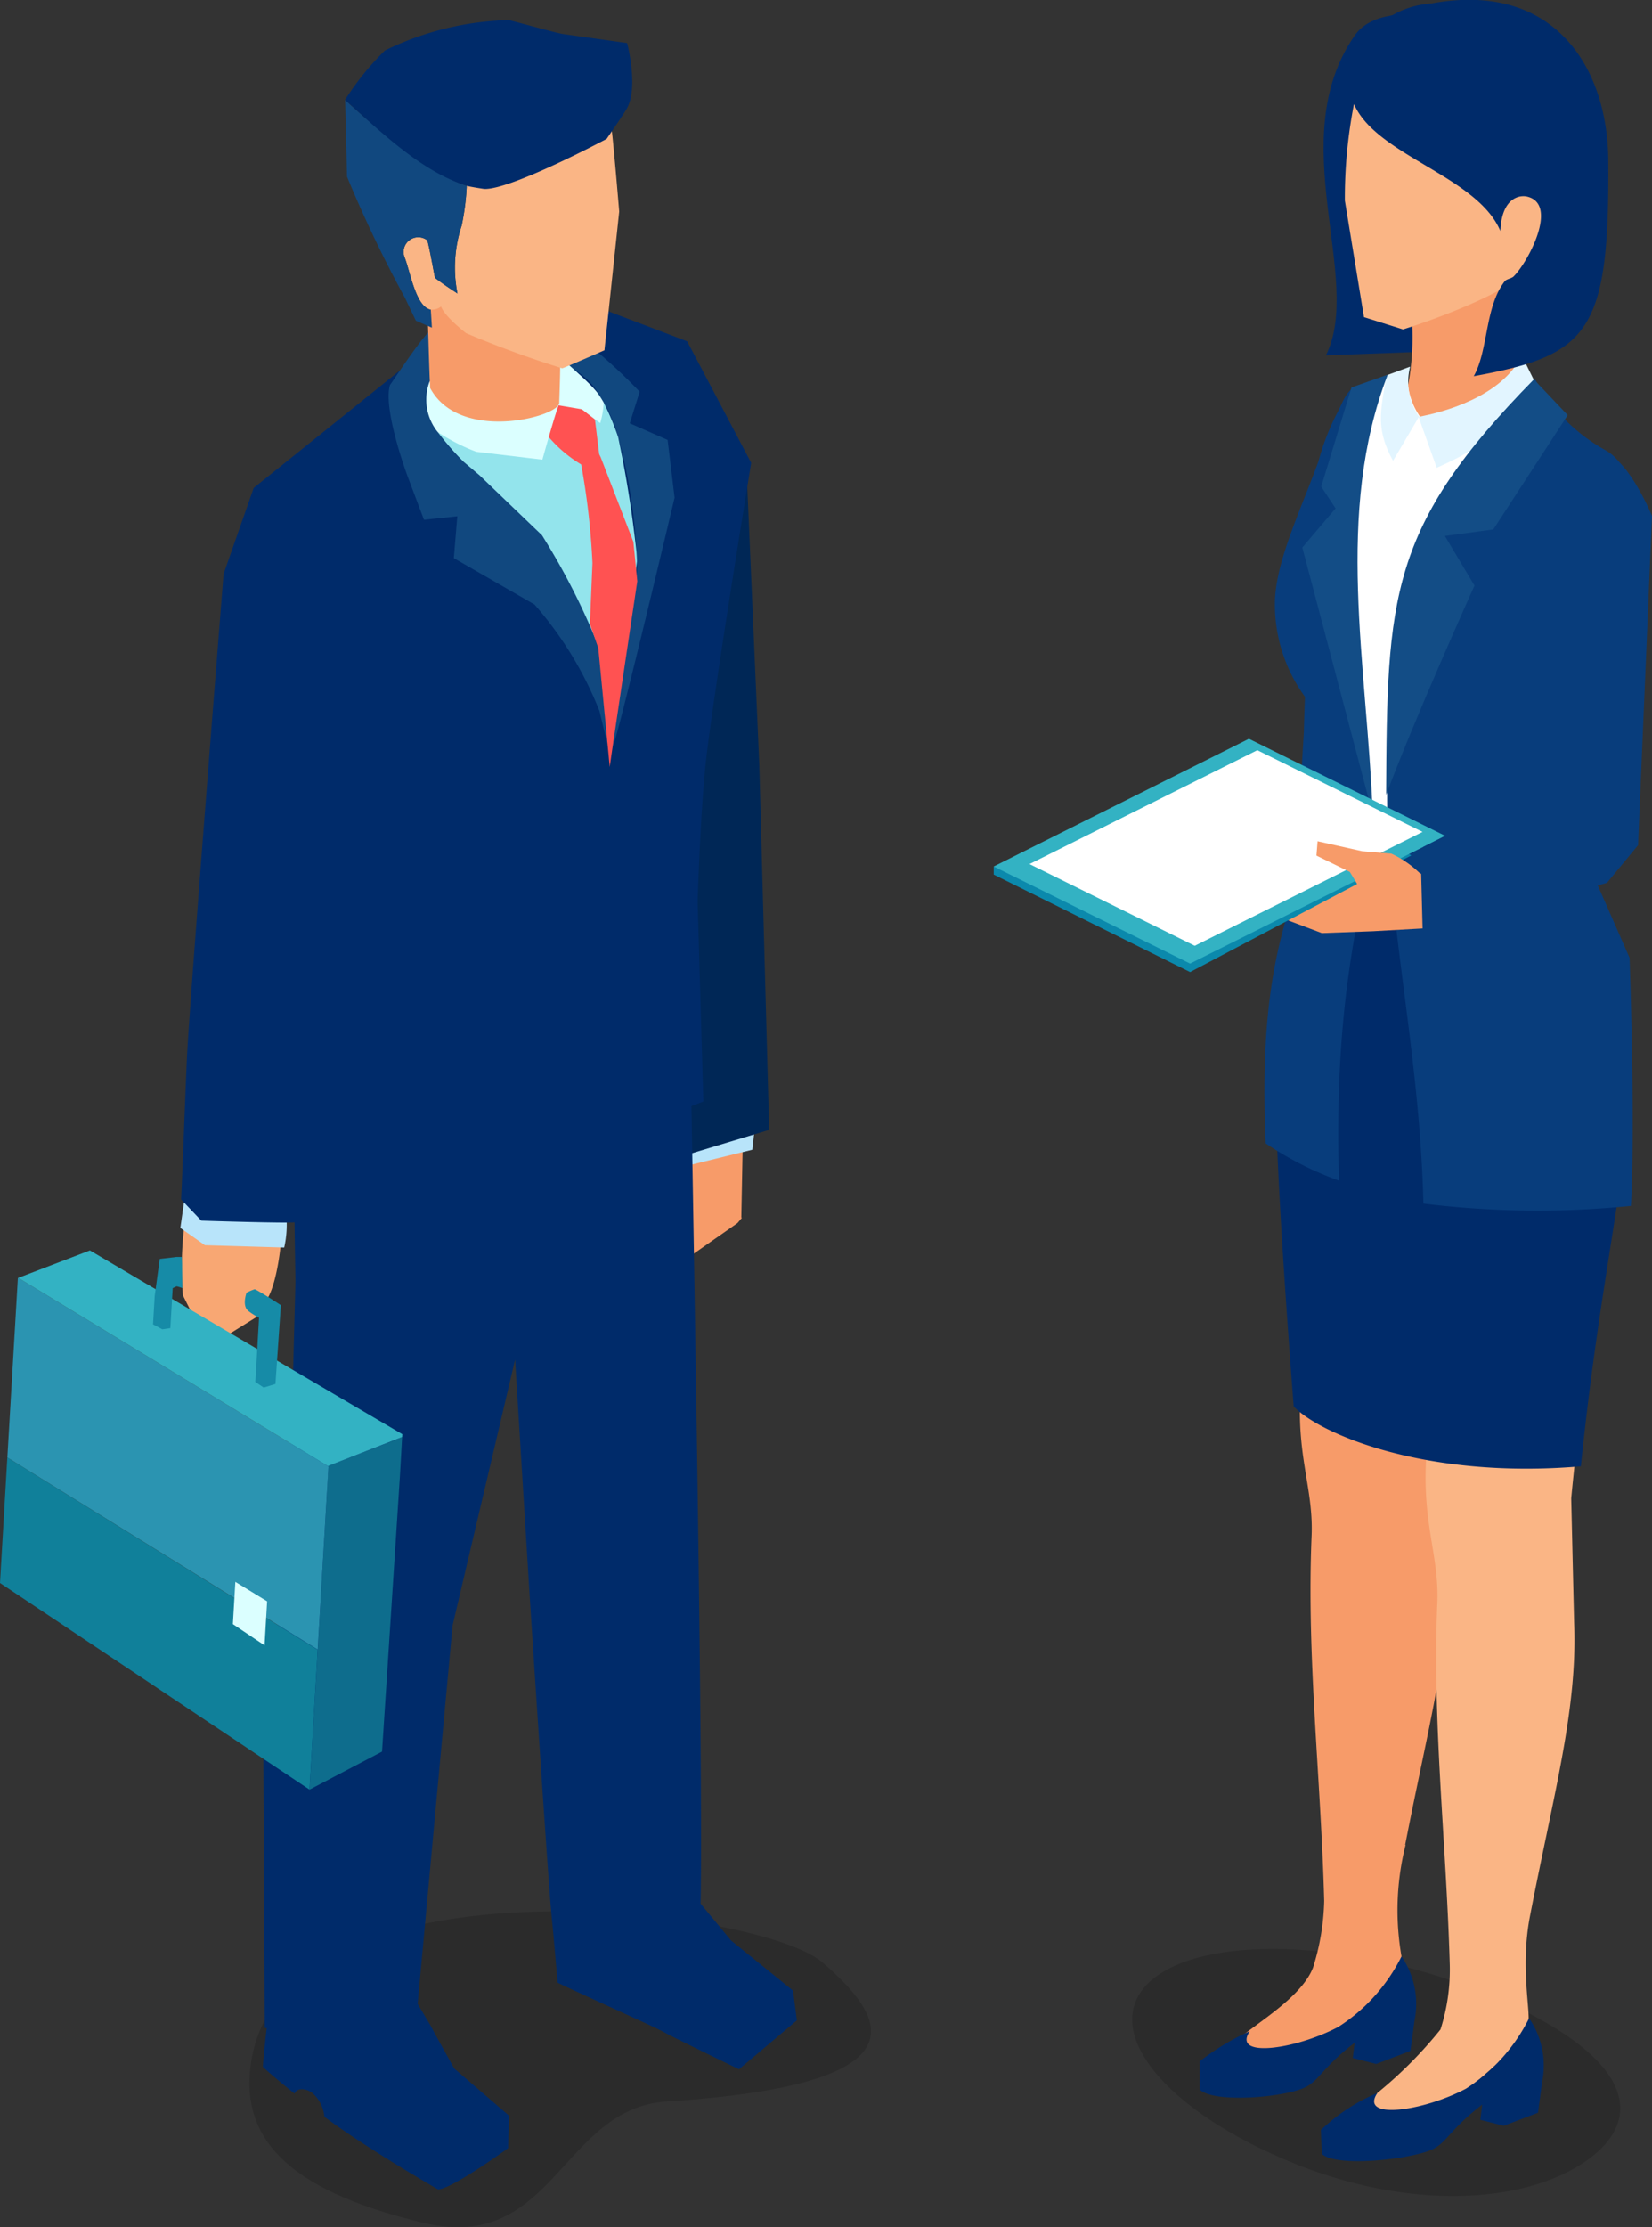 <svg xmlns="http://www.w3.org/2000/svg" width="71.332" height="96.107" viewBox="0 0 71.332 96.107">
  <rect x="0" y="0" width="71.332" height="96.107" fill="#333333" stroke="none"/>
  <g id="グループ_908" data-name="グループ 908" transform="translate(-1238.028 -2120.067)">
    <path id="パス_1845" data-name="パス 1845" d="M1266.815,2210.749c-4.546.293-4.869,6.568-10.484,5.241-6.169-1.458-7.837-3.83-7.488-6.739,1.124-9.36,21.9-6.934,24.711-4.493C1276.12,2206.985,1278.421,2210,1266.815,2210.749Z" opacity="0.16"/>
    <path id="パス_1846" data-name="パス 1846" d="M1306.733,2213.154c-2.495,1.937-7.674,2.477-13.259.088s-8.089-5.9-5.594-7.833,9.045-1.572,14.629.817S1309.228,2211.216,1306.733,2213.154Z" opacity="0.16"/>
    <g id="グループ_907" data-name="グループ 907">
      <g id="グループ_906" data-name="グループ 906">
        <g id="グループ_903" data-name="グループ 903">
          <g id="グループ_901" data-name="グループ 901">
            <path id="パス_1847" data-name="パス 1847" d="M1301.581,2168.542a48.35,48.35,0,0,0-2.615-11.562l-3.084.258h-.771l.128,7.066c-.209,4.093-.953,12.14-1.077,16.2-.08,2.609.582,3.905.5,5.848-.221,5.233.4,10.373.544,15.744a10.258,10.258,0,0,1-.483,2.878c-.494,1.26-2.314,2.309-3.293,3.129l-.368.343,1.316.781a4.887,4.887,0,0,0,1.558.112c.844-.565,1.691-1.315,2.256-1.685,2.192-1.441,2.9-1.464,2.412-2.848a11.54,11.54,0,0,1,.117-5.135l-.02.01c1.011-5.206,2.024-8.784,1.872-12.493-.337-8.211,0-8.087.886-13.213C1302.819,2166.074,1301.848,2171.684,1301.581,2168.542Z" fill="#f79b69" fill-rule="evenodd"/>
            <path id="パス_1848" data-name="パス 1848" d="M1307.009,2171.433a48.345,48.345,0,0,0-2.615-11.562l-3.084.257h-.771l.129,7.067c-.209,4.093-.953,12.139-1.078,16.2-.08,2.61.582,3.906.5,5.849-.219,5.174.384,10.26.537,15.566a8.466,8.466,0,0,1-.4,2.832,18.348,18.348,0,0,1-2.731,2.743l-.707.885.4.381,2.108-.329c.844-.565,2-.968,2.5-1.423,1.116-1.014,2.006-1.629,2.216-2.494.125-.51-.363-2.458.091-4.719,1.019-5.264,2.046-8.872,1.893-12.607l-.125-5.355s.383-4.211,1.012-7.857C1308.247,2168.964,1307.277,2174.575,1307.009,2171.433Z" fill="#fab585" fill-rule="evenodd"/>
            <path id="パス_1849" data-name="パス 1849" d="M1291.992,2207.717c-.793,1.188,2,.783,3.824-.186a7.668,7.668,0,0,0,2.728-3.041,3.619,3.619,0,0,1,.562,2.762l-.177,1.316-1.478.562-1.011-.257.08-.658c-1.405,1.087-1.5,1.591-2.106,1.91-.82.431-3.911.725-4.581.115v-1.223A10.246,10.246,0,0,1,1291.992,2207.717Z" fill="#002b6a" fill-rule="evenodd"/>
            <path id="パス_1850" data-name="パス 1850" d="M1297.5,2210.384c-.792,1.187,2,.782,3.825-.187a7.651,7.651,0,0,0,2.727-3.041,3.611,3.611,0,0,1,.562,2.762l-.176,1.317-1.478.562-1.012-.257.08-.658c-1.4,1.086-1.5,1.59-2.1,1.909-.822.431-4.157.831-4.828.22l-.035-1.031A7.986,7.986,0,0,1,1297.5,2210.384Z" fill="#002b6a" fill-rule="evenodd"/>
            <path id="パス_1851" data-name="パス 1851" d="M1305.8,2155.033a4.939,4.939,0,0,0,.761,2.307,22.568,22.568,0,0,1,1.742,5.734c.6,5.955-.964,10.016-2.015,20.267-6.726.576-11.319-1.425-12.4-2.586-1.357-17.7-.817-19.095.279-22.536.6-1.875,1.685-3.552,1.609-4.448C1298.175,2156.345,1302.353,2156.654,1305.8,2155.033Z" fill="#002b6a" fill-rule="evenodd"/>
          </g>
          <path id="パス_1852" data-name="パス 1852" d="M1296.644,2136.732c-2.006.339-2.317,14.929-2.317,14.929l-.929,15.37h3.67L1295.8,2152.9l-.288-1.243a26.694,26.694,0,0,1,.7-4.447l2.587-7.38Z" fill="#083d7c" fill-rule="evenodd"/>
          <path id="パス_1853" data-name="パス 1853" d="M1300.767,2120.648c-2.138-.063-3.575-.024-4.257.968-3.1,4.516.417,10.473-1.229,13.784l3.685-.135,4.765-8.268Z" fill="#002b6a" fill-rule="evenodd"/>
          <path id="パス_1854" data-name="パス 1854" d="M1303.994,2130.55c-.157,1.023-1.08,3.359.011,5.946l-3.655,2.785-1.741-1.636a11.4,11.4,0,0,0,.139-5.5Z" fill="#f79b69" fill-rule="evenodd"/>
          <path id="パス_1855" data-name="パス 1855" d="M1297.119,2122.125a21.14,21.14,0,0,0-1.021,6.6l.825,5.027,1.686.53s5.758-1.765,6.083-3.429l1.258-6.441Z" fill="#fab585" fill-rule="evenodd"/>
          <path id="パス_1856" data-name="パス 1856" d="M1303.905,2136.093a7.784,7.784,0,0,0,3.279,3.882c2.962,1.757,1.1,6.746-.339,10.341-.745,1.865-1.553,5.224-.568,7.155,5.847,11.461-7.707,20.307-10.993,12.077a15.541,15.541,0,0,1-.722-11.518c.6-1.876,1.122-3.039,1.045-3.935a13.792,13.792,0,0,0-.878-3.9,6.774,6.774,0,0,1-1.328-4.186c.058-1.73.946-3.7,1.749-5.882a8.441,8.441,0,0,1,1.26-2.661,6.56,6.56,0,0,1,2.425-1.479,2.908,2.908,0,0,0,.769,2.377C1301.787,2137.613,1302.393,2137.692,1303.905,2136.093Z" fill="#fff" fill-rule="evenodd"/>
          <path id="パス_1857" data-name="パス 1857" d="M1300.074,2159.687l-5.509-.409v6.871l1.918,9.856,7.932.438Z" fill="#002b6a" fill-rule="evenodd"/>
          <path id="パス_1858" data-name="パス 1858" d="M1305.9,2155.149l.943-4.849s3.518-9.022.555-10.779a7.7,7.7,0,0,1-3.078-3.077c-2.768,3.937-5.582,6.063-6.325,16.04-.442,5.932,1.314,12.142,1.495,19.521a40.4,40.4,0,0,0,8.96.1c.2-3.591-.059-10.71-.059-10.71l-1.731-3.937a6.9,6.9,0,0,1-.76-2.306Zm-13.219,14.26c-.255-5.744.451-8.411,1.237-10.881.6-1.875,1.495-4.641,1.495-4.641l-1.006-3.709a6.767,6.767,0,0,1-1.329-4.186c.058-1.73,1.074-3.824,1.877-6.01a10.493,10.493,0,0,1,1.307-2.955,1.4,1.4,0,0,1,.617-.392c-.889,5.436-.54,10.534.32,17.279.506,3.974-1.669,6.622-1.353,17.1A14.187,14.187,0,0,1,1292.683,2169.409Z" fill="#083d7c" fill-rule="evenodd"/>
          <path id="パス_1859" data-name="パス 1859" d="M1303.733,2135.4c-.841,1.788-3.431,2.472-4.454,2.653l.786,2.2c2.448-1.083,3.938-2.41,4.386-3.4Z" fill="#e2f5ff" fill-rule="evenodd"/>
          <path id="パス_1860" data-name="パス 1860" d="M1298.917,2135.889a2.624,2.624,0,0,0,.383,2.157q-.56.953-1.121,1.905c-.8-1.45-.5-2.252-.289-3.684Z" fill="#e2f5ff" fill-rule="evenodd"/>
          <path id="パス_1861" data-name="パス 1861" d="M1304.259,2136.439c-6.271,6.384-6.339,9.4-6.38,17.934,1.154-3.126,3.816-9.038,3.816-9.038l-1.279-2.14,2.091-.281,3.213-4.933Z" fill="#134d86" fill-rule="evenodd"/>
          <path id="パス_1862" data-name="パス 1862" d="M1297.949,2136.235l-1.564.551-1.308,4.279.62.939-1.436,1.689,3.04,11.516C1297.054,2148.7,1295.636,2142.234,1297.949,2136.235Z" fill="#134d86" fill-rule="evenodd"/>
          <path id="パス_1863" data-name="パス 1863" d="M1302.812,2130.036c.057-1.423.816-1.566,1.155-1.486,1.377.325.038,2.842-.587,3.451-.09.084-.3.108-.376.2-.871,1.119-.7,2.966-1.341,4.1,4.981-.909,5.865-1.886,5.81-9.314-.031-4.061-2.379-7.753-7.663-6.766a3.837,3.837,0,0,0-3.363,2.551C1295.274,2126.461,1301.588,2127.119,1302.812,2130.036Z" fill="#002b6a" fill-rule="evenodd"/>
          <g id="グループ_902" data-name="グループ 902">
            <path id="パス_1864" data-name="パス 1864" d="M1299.393,2157.773a7.019,7.019,0,0,0-3.655-.31,35.857,35.857,0,0,0-3.505,1.788l2.871,1.081,2.216-.081,2.134-.12Z" fill="#f79b69" fill-rule="evenodd"/>
            <path id="パス_1865" data-name="パス 1865" d="M1298.966,2156.98l-9.55,5.034-8.48-4.208v-.348l15.558-2.1Z" fill="#0b89ac" fill-rule="evenodd"/>
            <path id="パス_1866" data-name="パス 1866" d="M1300.435,2156.137l-11.02,5.511-8.48-4.191,11.02-5.511Z" fill="#33b2c3" fill-rule="evenodd"/>
            <path id="パス_1867" data-name="パス 1867" d="M1299.453,2155.965l-9.837,4.914-7.135-3.526,9.837-4.914Z" fill="#fff" fill-rule="evenodd"/>
            <path id="パス_1868" data-name="パス 1868" d="M1296.713,2158.353l-.4-.66-1.442-.706.049-.618,1.917.428,1.27.107a4.434,4.434,0,0,1,1.267.882l-.416.937-1.483-.068Z" fill="#f79b69" fill-rule="evenodd"/>
            <path id="パス_1869" data-name="パス 1869" d="M1309.36,2142.33s-1.129-2.751-2.242-2.769a2.725,2.725,0,0,0-2.228,1.245,17.4,17.4,0,0,0-.777,4.381l.721,8.722-5.344,2.7v3.851l7.928-2.3,1.341-1.622Z" fill="#083d7c" fill-rule="evenodd"/>
          </g>
        </g>
        <path id="パス_1870" data-name="パス 1870" d="M1266.491,2174.386l.249-3.479-.828-.3-.016-.034.324-1.269,0-1.192a9.513,9.513,0,0,1,1.064-1.022h.02c.819-.122,2.842-.169,2.842-.169l-.108,5.679.021.024-.187.221-2.861,2Z" fill="#f79b69"/>
        <path id="パス_1871" data-name="パス 1871" d="M1270.512,2169.681l-5.094,1.251-.459-1.114,4.781-.61.894-.617Z" fill="#b8e4fa"/>
        <path id="パス_1872" data-name="パス 1872" d="M1265.9,2170.438l.861-13.683-.047-3.268,2.5-15.467,1.046,2.234.555,12.856.426,15.715Z" fill="#002756"/>
        <path id="パス_1873" data-name="パス 1873" d="M1272.269,2205.964l-2.674-2.16-1.551-1.876-.015.012s-4.8-.294-6.159,1.051c.064.6.2,2.288.24,2.631.145.1,4.192,1.913,4.494,2.087.24.153,3.333,1.65,3.333,1.65l2.5-2.111Z" fill="#002b6a"/>
        <path id="パス_1874" data-name="パス 1874" d="M1260.01,2211.364l-2.37-2.04s-.89-1.591-1.031-1.871c-.009-.008-1.152-1.941-1.16-1.95-.253-.465-4.84.825-5.9,2.048-.007.026-.156,1.342-.169,1.705.281.266.765.673,1.366,1.152.132-.289.53-.2.758-.035a1.527,1.527,0,0,1,.529,1.034c1.8,1.353,4.92,3.143,4.92,3.143v-.009c.585-.012,3.015-1.778,3.015-1.778Z" fill="#002b6a"/>
        <path id="パス_1875" data-name="パス 1875" d="M1267.83,2164.594c-.005-.07-16.746,4.951-16.89,4.864-.074.548-.147,1.1-.2,1.629-.02.75.047,4.261.047,4.261l-.356,13.331a32.339,32.339,0,0,0-1.043,4.891l.072,14.01,1.674.02,4.918-.948,1.518-16.445,2.7-11.473.613,9.945s.872,13.58.989,14.312c.053.072,2.228,1.46,2.228,1.46l4.135-1.439.016-.008V2203C1268.478,2199.244,1267.83,2165.294,1267.83,2164.594Z" fill="#002b6a"/>
        <path id="パス_1876" data-name="パス 1876" d="M1248.62,2176.036c1.234,1.725,1.59-2.762,1.533-2.384a21.12,21.12,0,0,1-4.18-.58,14.917,14.917,0,0,0-.047,2.891l1.111,2.222,2.09-1.3A3.468,3.468,0,0,0,1248.62,2176.036Z" fill="#f8a773"/>
        <path id="パス_1877" data-name="パス 1877" d="M1250.3,2173.9l-3.423-.1-1.061-.746.156-1.1,4.412.505A4.416,4.416,0,0,1,1250.3,2173.9Z" fill="#b8e4fa"/>
        <path id="パス_1878" data-name="パス 1878" d="M1268.151,2158.966s.111-3.617.329-5.771c.235-2.481,1.984-13.155,1.984-13.155l-2.765-5.244-4.511-1.717-7.9,2.981-6.306,5.062-1.3,3.713s-1.468,18.471-1.58,20.827c-.062,1.343-.212,5.446-.254,6.16.006.01.873.918.873.918s4,.13,4.062.063a2.237,2.237,0,0,0,.006-.242c.03-.516.494-1.538.568-2.086.144.086,3.9,2.225,3.9,2.225l13.141-5.1Z" fill="#002b6a"/>
        <path id="パス_1879" data-name="パス 1879" d="M1264.544,2148.553c.184-1.431,1.058-2.81.986-4.257,0-.13-.009-.269-.018-.4a23.345,23.345,0,0,0-.792-4.966,6.285,6.285,0,0,0-.623-1.491c-.06-.108-.121-.2-.181-.3a2.817,2.817,0,0,0-1.5-1.3,5.087,5.087,0,0,0,1.32-.659,23.879,23.879,0,0,1,1.912,1.79l-.427,1.363,1.635.718.3,2.49s-2.4,10.13-2.683,10.811c.225-.6-.3-1.708-.1-2.352A7.983,7.983,0,0,0,1264.544,2148.553Z" fill="#11487f"/>
        <path id="パス_1880" data-name="パス 1880" d="M1256.93,2138.709a7.251,7.251,0,0,0,1.115,1.281c.236.2.464.4.693.589a15.212,15.212,0,0,1,2.692,2.582,15.484,15.484,0,0,1,2.454,4.822c.021.062.041.132.062.2a9.281,9.281,0,0,1,.189,2.413,13.99,13.99,0,0,0,.128,1.607l-.352-1.457a15.716,15.716,0,0,0-2.805-4.594l-3.482-2,.15-1.806-1.438.15-.7-1.851s-1.093-2.92-.767-3.97c.061-.057,1.134-1.725,1.68-2.295.009.26.027.521.045.79.036.511.064,1.023.1,1.535a1.593,1.593,0,0,1-.1-.2l-.017.007A2.222,2.222,0,0,0,1256.93,2138.709Z" fill="#11487f"/>
        <g id="グループ_904" data-name="グループ 904">
          <path id="パス_1881" data-name="パス 1881" d="M1265.53,2144.3c0-.13-.009-.268-.018-.4a49.465,49.465,0,0,0-.792-4.966,10.6,10.6,0,0,0-.623-1.491c-.528-.293-6.7,1.653-7.167,1.269a11.23,11.23,0,0,0,1.115,1.281l.693.588,2.692,2.583a29.817,29.817,0,0,1,2.453,4.822c.022.062.843,1.193.863,1.264C1264.763,2147.987,1265.292,2146.377,1265.53,2144.3Z" fill="#93e4ec"/>
          <path id="パス_1882" data-name="パス 1882" d="M1265.376,2143.449l-1.41-3.65-.066-.134-.184-1.507s-.371-.308-.562-.433a3.088,3.088,0,0,0-.976-.269c-.154.378-.321.817-.463,1.266-.011.042-.03.093-.042.144a5.633,5.633,0,0,0,1.449,1.242,31.79,31.79,0,0,1,.488,4.258l-.11,2.624.362,1.045.494,5.13c.021-.223,1.19-8.018,1.19-8.018Z" fill="#ff5252"/>
          <path id="パス_1883" data-name="パス 1883" d="M1256.692,2136.707c1.119,1.929,5.352,1.474,5.487.05l-.156-1.547c.153.337,1.475,1.3,1.893,1.933.06.1.121.189.181.3a3.929,3.929,0,0,1-.151.88l-.23-.162-.562-.433-1.006-.171c-.154.378-.7,2.343-.7,2.343h-.017l-2.84-.338a8.431,8.431,0,0,1-1.661-.849,2.222,2.222,0,0,1-.351-2.191l.017-.007A1.593,1.593,0,0,0,1256.692,2136.707Z" fill="#dbffff"/>
        </g>
        <g id="グループ_905" data-name="グループ 905">
          <path id="パス_1884" data-name="パス 1884" d="M1262.2,2135.566c.05,0-.026,1.8-.023,1.89-.036.6-4.3,1.728-5.574-.641-.037-.513-.1-3.075-.12-3.326.131.017.172-1.317.327-1.428A53.773,53.773,0,0,0,1262.2,2135.566Z" fill="#f79b69"/>
          <path id="パス_1885" data-name="パス 1885" d="M1264.418,2125.524c-.469.56-1.9.812-2.607,1.08-1,.356-3.629,1.479-3.629,1.479a10.693,10.693,0,0,1-.221,1.728,5.779,5.779,0,0,0-.181,2.92c-.337-.218-.666-.436-.969-.67-.126-.624-.233-1.266-.332-1.621a.634.634,0,0,0-.969.76c.244.65.483,2.122,1.118,2.226a.619.619,0,0,0,.445-.133c.145.429,1.079,1.15,1.079,1.15a43.964,43.964,0,0,0,4.151,1.517c.051,0,1.824-.777,1.824-.777l.638-5.988S1264.481,2125.781,1264.418,2125.524Z" fill="#fab585"/>
          <path id="パス_1886" data-name="パス 1886" d="M1258.182,2128.083a10.474,10.474,0,0,1-.222,1.728,5.787,5.787,0,0,0-.179,2.92c-.338-.218-.667-.436-.97-.67-.126-.624-.233-1.266-.332-1.621a.634.634,0,0,0-.969.76c.245.65.483,2.122,1.118,2.226.019.26.049.78.049.78l-.692-.3-.472-.987a53.556,53.556,0,0,1-2.5-5.226l-.083-3.313S1256.25,2127.485,1258.182,2128.083Z" fill="#11487f"/>
          <path id="パス_1887" data-name="パス 1887" d="M1258.934,2128.22s-.669-.1-.752-.137c-1.932-.6-3.712-2.32-5.256-3.706a12.047,12.047,0,0,1,1.724-2.132,12.876,12.876,0,0,1,5.344-1.311H1260c.455.11,2.02.55,2.333.6-.164-.022,2.71.381,2.773.392,0,0,.505,1.9-.011,2.824-.153.267-.873,1.311-.873,1.311S1260.086,2128.267,1258.934,2128.22Z" fill="#002b6a"/>
        </g>
        <path id="パス_1888" data-name="パス 1888" d="M1255.392,2182.075l-.1,1.756-.768,11.821-3.13,1.64.354-6.041.408-6.963,0-.069.052-.877v-.026l.313-.118.017-.007,2.6-1.008.009-.009Z" fill="#0e6d8d"/>
        <path id="パス_1889" data-name="パス 1889" d="M1251.746,2191.25l-13.4-8.288.454-7.746.017-.007,13.37,8.121.024.01Z" fill="#2b94b1"/>
        <path id="パス_1890" data-name="パス 1890" d="M1251.746,2191.25l-.354,6.041-13.364-8.916.317-5.414,13.353,8.267Z" fill="#10809a"/>
        <path id="パス_1891" data-name="パス 1891" d="M1248.19,2188.327l1.372.84-.111,1.9-1.368-.917Z" fill="#dbffff"/>
        <path id="パス_1892" data-name="パス 1892" d="M1252.186,2183.33l-13.37-8.121,3.095-1.184c.319.2,13.4,7.881,13.488,7.93l-.007.12Z" fill="#33b2c3"/>
        <path id="パス_1893" data-name="パス 1893" d="M1250.156,2176.388l-.235,3.4-.507.155-.363-.245c.014-.136.142-2.419.162-2.768a3.2,3.2,0,0,1-.472-.3.159.159,0,0,0-.034-.034c-.219-.239-.034-.746-.034-.746a2.471,2.471,0,0,1,.351-.15C1249.211,2175.765,1250.156,2176.388,1250.156,2176.388Z" fill="#168ba7"/>
        <path id="パス_1894" data-name="パス 1894" d="M1245.383,2177.378l-.347.05-.4-.213.072-1.223.218-1.6.73-.087h.222l.012.284.008,1.063a1.227,1.227,0,0,0-.245-.078l-.168.079Z" fill="#168ba7"/>
      </g>
    </g>
  </g>
</svg>
